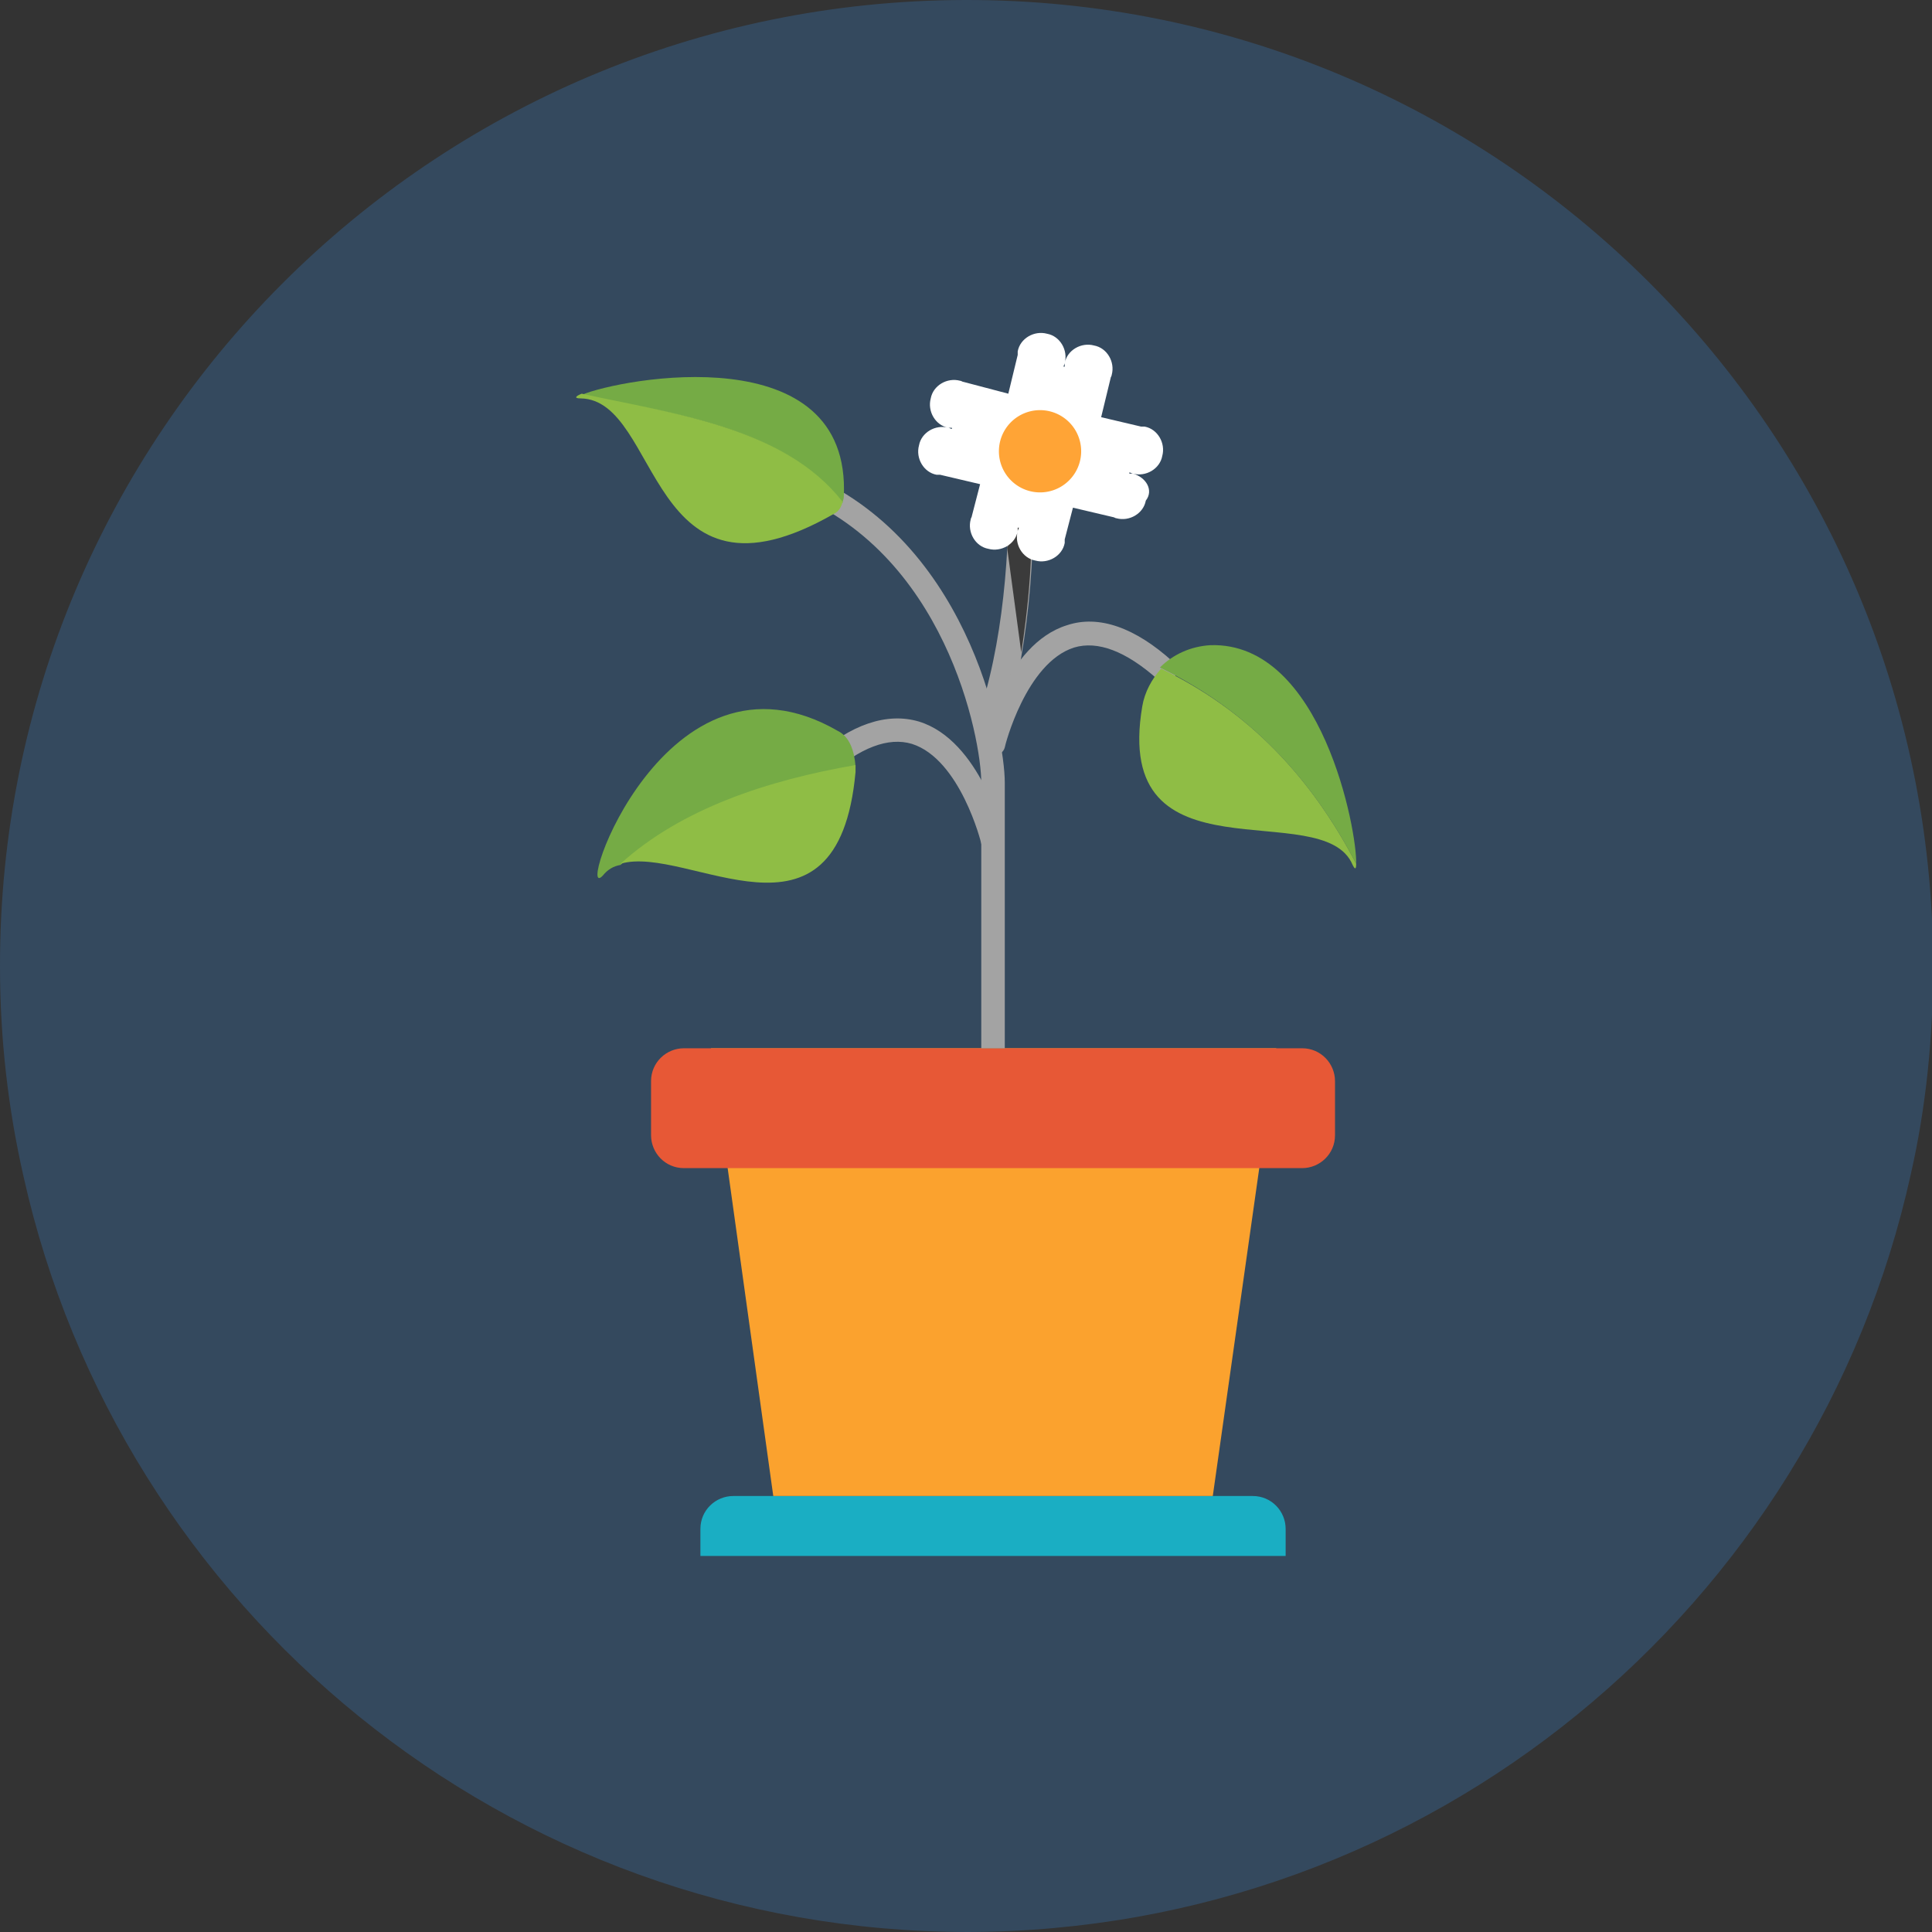 <?xml version="1.0" standalone="no"?><!DOCTYPE svg PUBLIC "-//W3C//DTD SVG 1.1//EN" "http://www.w3.org/Graphics/SVG/1.1/DTD/svg11.dtd"><svg t="1503474833662" class="icon" style="" viewBox="0 0 1024 1024" version="1.1" xmlns="http://www.w3.org/2000/svg" p-id="3374" xmlns:xlink="http://www.w3.org/1999/xlink" width="200" height="200"><rect x="0" y="0" width="1024" height="1024" fill="#333333" stroke="none"/><defs><style type="text/css"></style></defs><path d="M511.378 0.001C228.595 0.624-0.622 229.84 0.001 512.623c0 37.995 4.36 75.367 12.457 110.871 51.075 229.216 256 400.506 500.788 400.506 244.788-0.623 449.089-172.535 499.542-401.751 8.097-35.504 11.835-72.876 11.835-110.871-0.623-282.783-230.462-511.999-513.245-511.377" fill="#34495E" p-id="3375"></path><path d="M682.044 824.682H371.232v-14.326c0-9.966 8.097-17.44 17.44-17.44h275.309c9.966 0 17.44 8.097 17.44 17.44v14.326z" fill="#1AAEC3" p-id="3376"></path><path d="M642.803 792.915H409.85l-33.012-237.314h299.601z" fill="#FBA22E" p-id="3377"></path><path d="M642.803 792.915l25.538-185.615-271.571 11.835 236.068 173.781z" fill="" p-id="3378"></path><path d="M707.582 601.694c0 9.966-8.097 17.44-17.44 17.44H362.512c-9.966 0-17.44-8.097-17.44-17.44V573.042c0-9.966 8.097-17.44 17.44-17.44h327.63c9.966 0 17.44 8.097 17.44 17.44v28.652z" fill="#E75836" p-id="3379"></path><path d="M532.555 555.602h-12.457V414.833c0-23.046-18.686-123.328-103.396-154.472l4.36-11.835c91.562 33.635 111.494 141.392 111.494 166.306v140.769z" fill="#A3A3A3" p-id="3380"></path><path d="M531.31 385.558h1.246c14.326-47.338 16.817-102.774 14.326-148.243l-12.457 3.114c1.246 42.355-1.246 92.185-14.326 134.54 4.36 3.114 8.097 6.852 11.212 10.589z" fill="#A3A3A3" p-id="3381"></path><path d="M526.327 400.507h-1.246c-3.114-0.623-5.606-4.36-4.36-7.474 0.623-1.869 12.457-51.698 44.847-61.664 16.817-5.606 36.126 1.246 56.058 19.309 2.491 2.491 2.491 6.229 0.623 8.72-2.491 2.491-6.229 2.491-8.72 0.623-16.817-14.949-31.766-20.555-44.224-16.817-25.538 8.097-36.749 52.321-36.749 52.944-0.623 2.491-3.114 4.36-6.229 4.36zM526.327 452.205c-3.114 0-5.606-1.869-6.229-4.983 0-0.623-11.212-44.847-36.749-52.944-12.457-3.737-27.406 1.869-44.224 16.817-2.491 2.491-6.229 1.869-8.72-0.623-2.491-2.491-1.869-6.229 0.623-8.72 19.932-18.063 39.241-24.292 56.058-19.309 32.389 9.966 44.847 59.796 44.847 61.664 0.623 3.114-1.246 6.852-4.36 7.474 0 0.623-0.623 0.623-1.246 0.623z" fill="#A3A3A3" p-id="3382"></path><path d="M718.794 457.811c0.623-16.817-18.063-117.722-77.236-115.854-10.589 0.623-19.932 4.983-26.783 11.835 47.338 23.046 80.35 58.55 104.019 104.019z" fill="#75AB45" p-id="3383"></path><path d="M615.397 354.414c-4.983 5.606-8.72 12.457-9.966 19.932-16.195 95.299 95.922 46.715 111.494 84.087 1.246 2.491 1.869 2.491 1.869-0.623-23.669-45.47-56.681-80.973-103.396-103.396z" fill="#8FBD45" p-id="3384"></path><path d="M444.108 387.427c-91.562-52.944-140.146 93.431-124.574 76.613 2.491-3.114 5.606-4.983 9.343-5.606 32.389-28.652 77.859-44.224 124.574-52.321-0.623-8.097-3.114-15.572-9.343-18.686z" fill="#75AB45" p-id="3385"></path><path d="M328.877 457.811c35.504-10.589 115.231 52.944 124.574-48.584v-3.737c-46.715 8.097-92.185 23.046-124.574 52.321z" fill="#8FBD45" p-id="3386"></path><path d="M446.599 266.59c0-1.246 0.623-1.869 0.623-3.114 4.36-85.956-118.345-62.91-138.9-54.19 47.961 9.966 107.134 16.817 138.277 57.304z" fill="#75AB45" p-id="3387"></path><path d="M308.322 208.663c-3.114 1.246-4.36 2.491-0.623 2.491 42.978 0.623 34.881 118.345 134.54 61.041 2.491-1.246 3.737-3.737 4.36-6.229-31.144-39.864-90.316-46.715-138.277-57.304z" fill="#8FBD45" p-id="3388"></path><path d="M533.801 290.259l7.474 55.435s8.097-47.961 4.36-79.105l-11.835 23.669z" fill="#3B3B3B" p-id="3389"></path><path d="M600.448 251.018h-1.869v-0.623c0.623 0 1.246 0.623 1.869 0.623 6.852 1.869 14.326-2.491 15.572-9.343 1.869-6.852-2.491-14.326-9.343-15.572h-1.869l-21.178-4.983 4.983-20.555c0-0.623 0.623-1.246 0.623-1.869 1.869-6.852-2.491-14.326-9.343-15.572-6.852-1.869-14.326 2.491-15.572 9.343v1.869h-0.623c0-0.623 0.623-1.246 0.623-1.869 1.869-6.852-2.491-14.326-9.343-15.572-6.852-1.869-14.326 2.491-15.572 9.343v1.869l-4.983 20.555-23.669-6.229c-0.623 0-1.246-0.623-1.869-0.623-6.852-1.869-14.326 2.491-15.572 9.343-1.869 6.852 2.491 14.326 9.343 15.572h1.869v0.623c-0.623 0-1.246-0.623-1.869-0.623-6.852-1.869-14.326 2.491-15.572 9.343-1.869 6.852 2.491 14.326 9.343 15.572h1.869l21.178 4.983-4.36 16.817c0 0.623-0.623 1.246-0.623 1.869-1.869 6.852 2.491 14.326 9.343 15.572 6.852 1.869 14.326-2.491 15.572-9.343v-1.869h0.623c0 0.623-0.623 1.246-0.623 1.869-1.869 6.852 2.491 14.326 9.343 15.572 6.852 1.869 14.326-2.491 15.572-9.343v-1.869l4.36-16.817 21.178 4.983c0.623 0 1.246 0.623 1.869 0.623 6.852 1.869 14.326-2.491 15.572-9.343 4.36-5.606 0-12.457-6.852-14.326z" fill="#FFFFFF" p-id="3390"></path><path d="M551.241 239.183m-21.8 0a21.8 21.8 0 1 0 43.601 0 21.8 21.8 0 1 0-43.601 0Z" fill="#FFA436" p-id="3391"></path></svg>